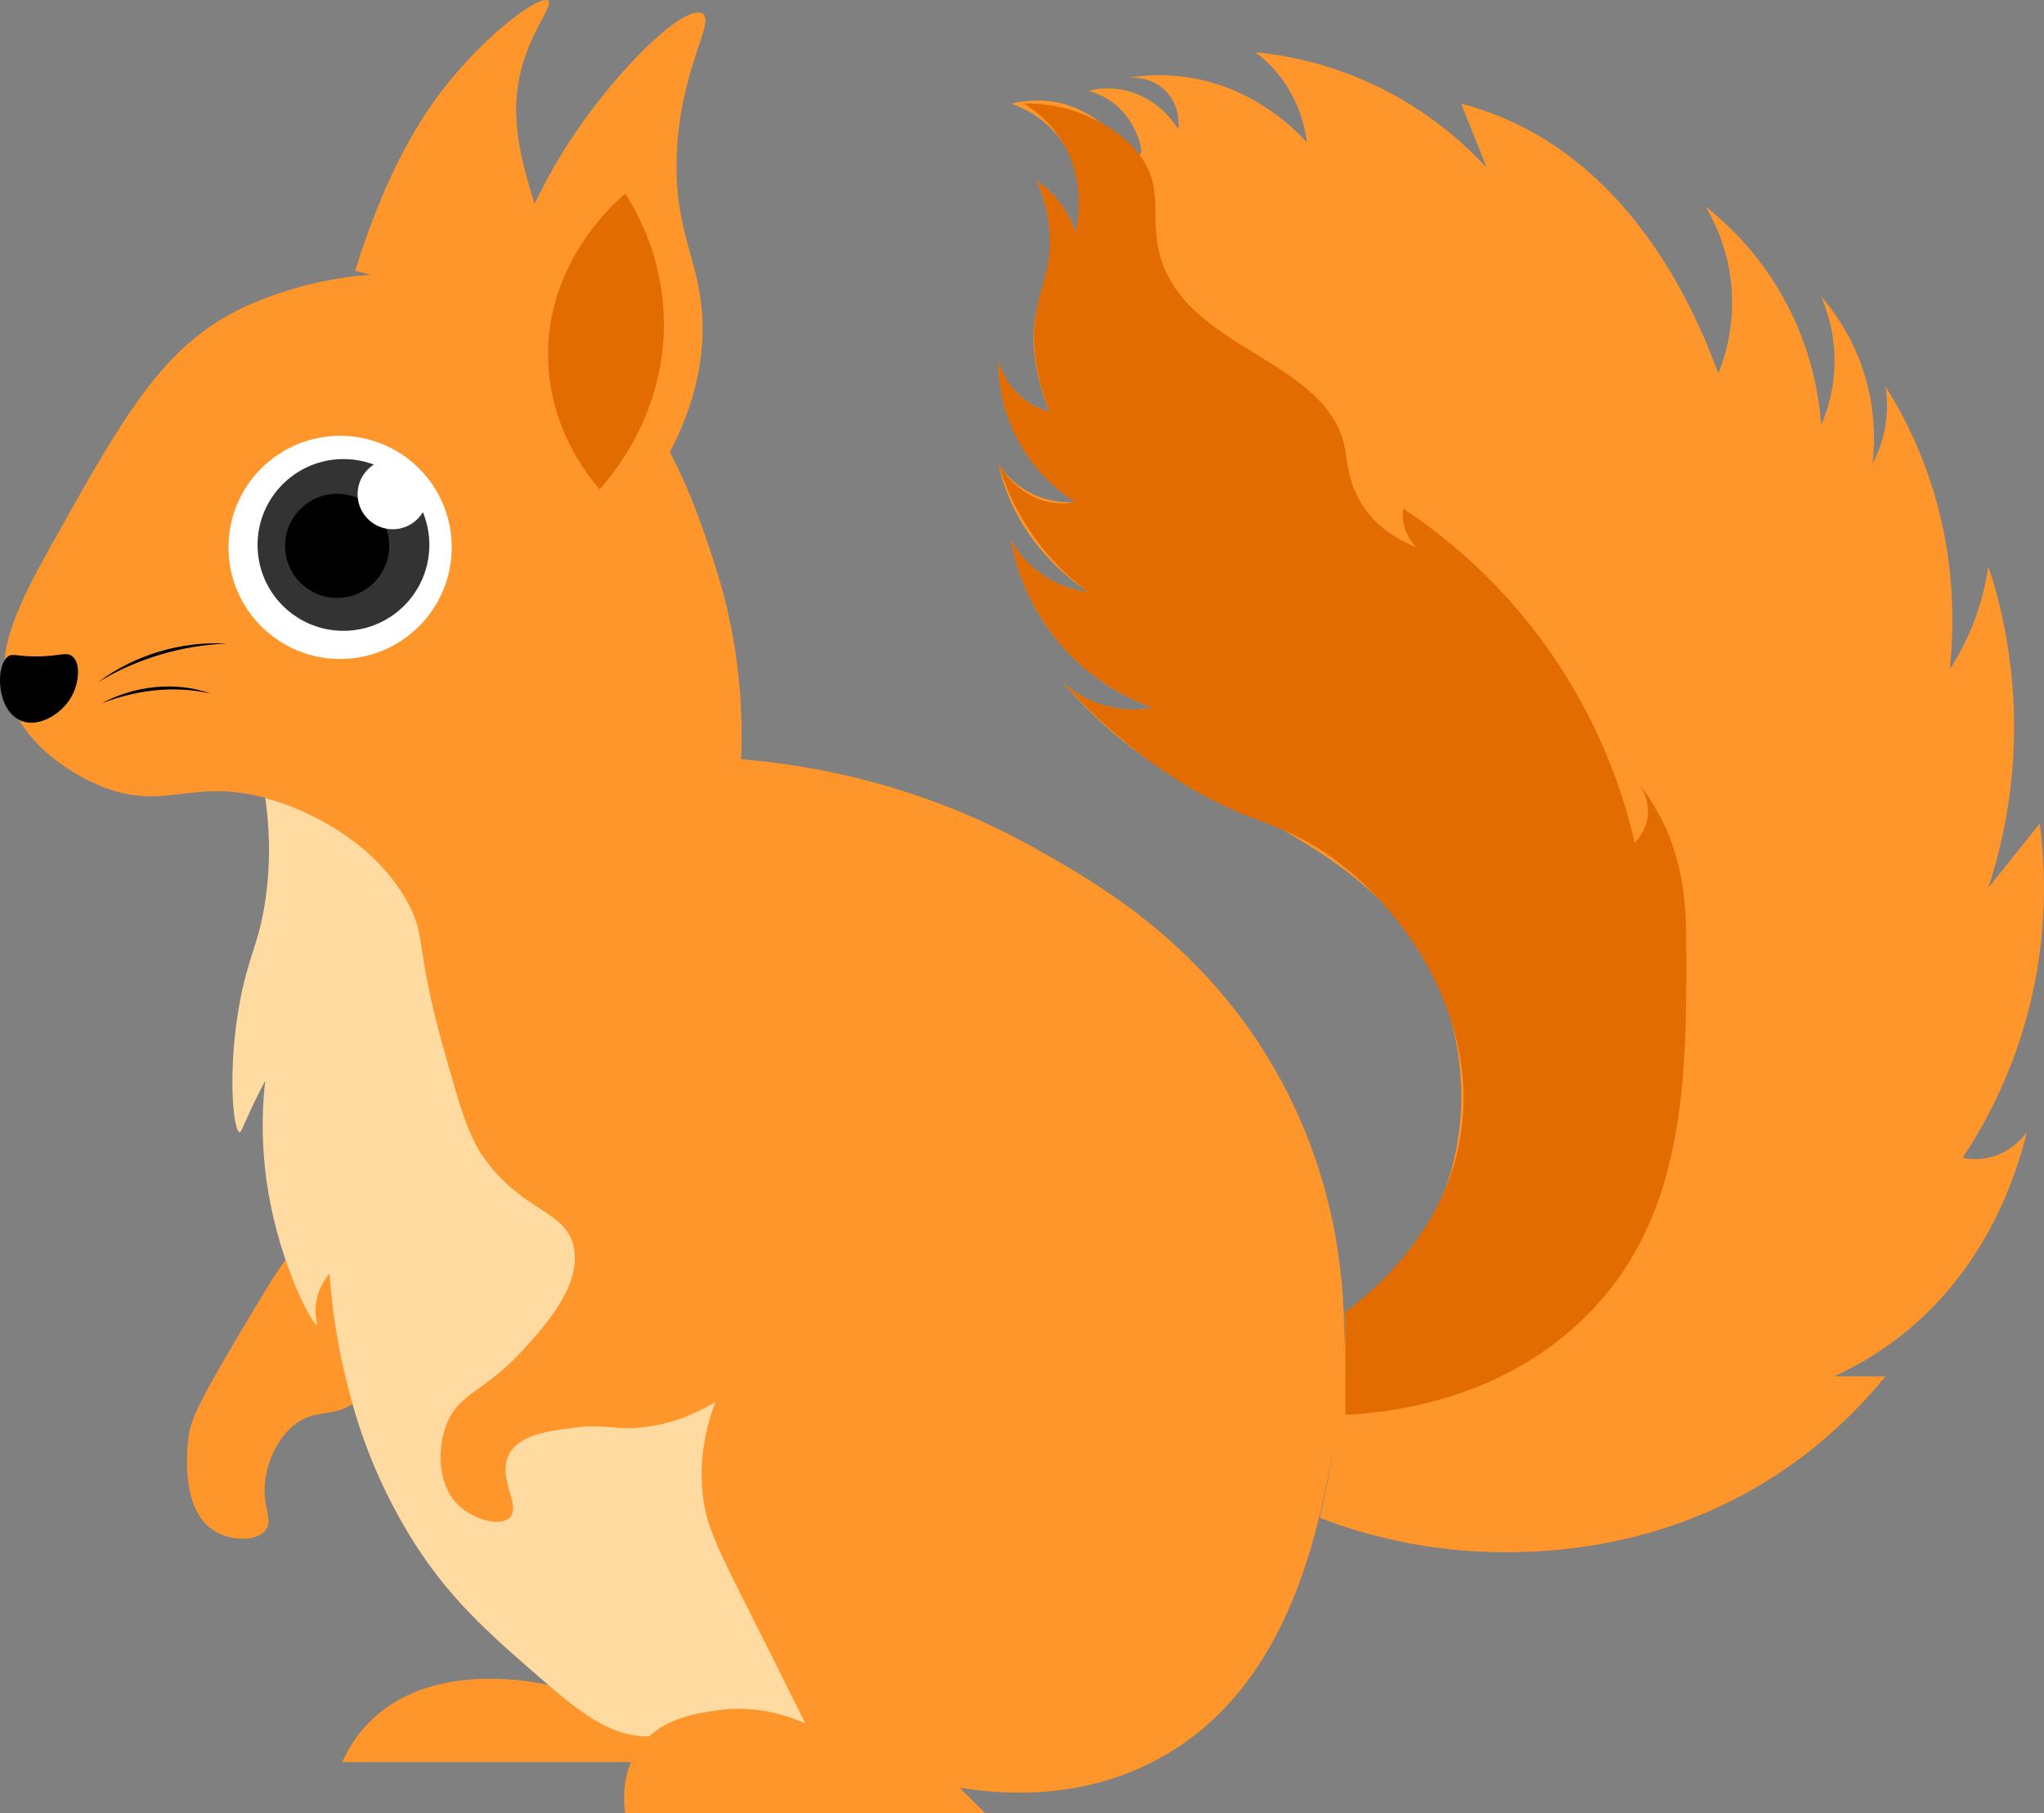 <?xml version="1.0" encoding="UTF-8"?>
<svg id="Layer_2" data-name="Layer 2" xmlns="http://www.w3.org/2000/svg" viewBox="0 0 158.96 141.06">
  <rect x="0" y="0" width="158.96" height="141.06" fill="#808080" stroke="none"/>
  <defs>
    <style>
      .cls-1 {
        fill: #e26c00;
      }

      .cls-2 {
        fill: #fff;
      }

      .cls-3 {
        fill: none;
      }

      .cls-4 {
        fill: #ffdaa1;
      }

      .cls-5 {
        fill: #333;
      }

      .cls-6 {
        fill: #ff962b;
      }
    </style>
  </defs>
  <g id="Layer_1-2" data-name="Layer 1">
    <g>
      <path class="cls-6" d="M52.63,137.06h-26c.36-.81.97-1.93,2-3,4.66-4.86,12.6-3.3,14-3,5.28,1.15,8.62,4.44,10,6Z"/>
      <path class="cls-6" d="M23.63,97.06c-1.08.2-1.59.97-4,5-4.42,7.39-4.84,8.4-5,10-.09.89-.55,5.38,2,7,1.28.82,3.27.88,4,0,.69-.83-.3-1.83,0-4,.03-.25.37-2.5,2-4,1.78-1.64,3.24-.66,5-2,1.88-1.43,2.71-4.44,2-7-.81-2.91-3.69-5.43-6-5Z"/>
      <path class="cls-6" d="M27.63,21.06c.22-.74.55-1.78,1-3,.69-1.86,2.29-6.15,5-10C37.11,3.11,41.98-.5,42.63.06c.41.35-1.16,2.09-2,5-1.16,4.03-.03,7.58,1,11,.72,2.41,2.13,6.08,5,10"/>
      <path class="cls-4" d="M20.63,62.06c.26,1.83.5,4.65,0,8-.51,3.45-1.31,4.22-2,8-.96,5.24-.49,9.95,0,10,.14.01.22-.36,1-2,.39-.83.74-1.51,1-2-.2,1.72-.33,4.14,0,7,.78,6.85,3.73,12.09,4,12,.1-.04-.25-.83,0-2,.18-.82.58-1.49,1-2,.12,1.77.38,4.19,1,7,.55,2.48,1.69,7.44,5,13,3.06,5.14,6.27,7.91,11,12,3.05,2.63,5.31,4.13,8,4,1.44-.07,2.11-.56,4-1,4.55-1.05,7.1.45,8,0,2.32-1.15-1.67-16.45-22-66"/>
      <path class="cls-6" d="M.63,54.06c-.81-2.74-.06-5.52,3-11,5.94-10.65,8.91-15.98,15-19,1.19-.59,10.87-5.21,21-1,10.66,4.43,14.22,15.48,16,21,1.98,6.15,2.15,11.55,2,15,5.03.41,13.73,1.77,23,7,4.72,2.66,13.33,7.52,19,18,6.89,12.74,4.73,25.13,4,29-1.21,6.4-3.56,18.68-14,24-5.82,2.97-11.73,2.54-15,2,.67.67,1.33,1.33,2,2h-28c-.12-.77-.36-3.01,1-5,1.59-2.33,4.3-2.74,6-3,3.12-.48,5.68.41,7,1-1.83-3.68-3.23-6.48-4-8-2.87-5.71-3.75-7.38-4-10-.28-2.95.41-5.43,1-7-2.46,1.47-4.53,1.89-6,2-1.99.15-2.69-.3-5,0-2.01.26-4.18.55-5,2-1.05,1.85.97,4.07,0,5-.76.73-2.82.15-4-1-1.58-1.55-1.62-4.17-1-6,.93-2.74,2.98-2.69,6-6,1.73-1.89,4.58-5.03,4-8-.58-2.94-3.94-2.72-7-7-1.18-1.65-1.8-3.79-3-8-2.44-8.6-1.4-9.16-3-12-3.3-5.84-10.17-7.78-11-8-5.88-1.57-7.93,1.18-13-1-1.08-.47-5.71-2.62-7-7Z"/>
      <path d="M.63,51.06c.34-.25.59-.02,2,0,1.98.03,2.51-.41,3,0,.67.55.49,2.04,0,3-.71,1.4-2.56,2.6-4,2-1.9-.79-2.01-4.26-1-5Z"/>
      <path class="cls-6" d="M49.63,39.06c4-5.42,4.91-9.91,5-13,.16-5.52-2.24-7.48-2-14,.25-6.75,3.03-10.34,2-11-1.35-.86-7.11,4.65-11,11-4.09,6.69-5.49,13.33-6,18"/>
      <path class="cls-1" d="M48.63,15.06c-.73.61-6.25,5.38-6,13,.17,5.32,3.05,8.9,4,10,1.05-1.17,5.07-5.92,5-13-.05-4.88-2.01-8.45-3-10Z"/>
      <path class="cls-3" d="M55.63,109.06c.83-1.54,2.12-3.68,4-6,1.26-1.55,4.81-5.91,9-8,8.35-4.15,18.42,1.14,20,2"/>
      <path class="cls-3" d="M59.63,103.06c.67-.67,1.33-1.33,2-2,.41-1.23.76-2.56,1-4,1.47-8.73-1.85-16.15-4-20"/>
      <path class="cls-6" d="M104.63,102.06c1.61-1.04,4.06-2.92,6-6,3.98-6.3,3.71-14.23,1-20-2.85-6.08-8.18-9.3-11-11-4.84-2.92-8.64-3.43-14-8-1.82-1.56-3.16-3.02-4-4,.6.55,1.96,1.62,4,2,1.24.23,2.3.13,3,0-1.53-.57-5.19-2.15-8-6-1.99-2.73-2.71-5.44-3-7,.39.68,1.3,2.03,3,3,1.18.68,2.29.91,3,1-1.64-1.12-4.35-3.32-6-7-.48-1.07-.79-2.08-1-3,.33.52.96,1.34,2,2,1.68,1.06,3.36,1.04,4,1-1.1-.73-3.59-2.6-5-6-.83-2-1-3.81-1-5,.14.5.42,1.25,1,2,1.06,1.36,2.44,1.84,3,2-1.48-3.62-1.38-6.26-1-8,.32-1.47.82-2.27,1-4,.26-2.5-.41-4.62-1-6,.54.38,1.32,1.01,2,2,.52.75.82,1.46,1,2,.14-.48,1.12-3.92-1-7-1.36-1.98-3.27-2.75-4-3,1.04-.24,2.46-.4,4,0,3.64.95,5.43,4.38,6,4,.37-.25-.17-1.89-1-3-1.06-1.42-2.51-1.87-3-2,.63-.15,1.72-.32,3,0,2.45.61,3.71,2.53,4,3,.02-.17.23-1.78-1-3s-2.83-1.02-3-1c1.29-.21,3.02-.34,5,0,4.8.81,7.86,3.77,9,5-.14-1.08-.55-3.07-2-5-.67-.89-1.39-1.54-2-2,2.11.21,4.91.72,8,2,4.94,2.04,8.21,5.06,10,7-.67-1.67-1.33-3.33-2-5,1.07.28,2.07.62,3,1,10.33,4.23,15.1,14.76,17,20,.5-1.23,1.33-3.77,1-7-.29-2.81-1.33-4.89-2-6,1.59,1.25,4.03,3.5,6,7,2.3,4.08,2.85,7.88,3,10,.41-.93.87-2.3,1-4,.22-2.73-.52-4.87-1-6,.91,1.06,2.13,2.72,3,5,1.3,3.39,1.18,6.4,1,8,.35-.66.79-1.68,1-3,.2-1.24.11-2.29,0-3,1.05,1.66,2.11,3.66,3,6,2.46,6.46,2.38,12.34,2,16,.65-1,1.39-2.34,2-4,.55-1.51.84-2.89,1-4,.93,2.82,1.94,6.95,2,12,.07,5.55-1.03,10.05-2,13,1.33-1.67,2.67-3.33,4-5,.43,3.28.72,8.69-1,15-1.32,4.85-3.37,8.55-5,11,.46.1,1.17.18,2,0,1.74-.37,2.72-1.62,3-2-.84,3.41-3.19,10.76-10,16-1.71,1.32-3.42,2.28-5,3h4c-3.35,4.11-6.76,6.59-9,8-11.99,7.54-24.65,5.63-28,5-3.07-.58-5.5-1.41-7-2,.37-1.58.71-3.25,1-5,.66-3.98.94-7.68,1-11Z"/>
      <path d="M7.63,53.06c2.84-2.12,6.47-3.2,10-3-3.54.15-6.97,1.17-10,3h0Z"/>
      <path d="M7.89,54.72c2.55-1.38,5.74-1.75,8.5-.77-2.86-.64-5.79-.29-8.5.77h0Z"/>
      <path class="cls-1" d="M104.63,110.06c4.07-.21,11.77-1.3,18-7,8.65-7.91,8.57-19.29,8.5-30.5-.03-4.67-1.21-7.49-2-9-.71-1.35-1.47-2.36-2-3,.15.16,1.23,1.34,1,3-.15,1.07-.76,1.75-1,2-.78-3.39-2.4-8.56-6-14-4.11-6.21-8.95-9.98-12-12-.04.27-.06.61,0,1,.15,1.02.72,1.71,1,2-1.22-.49-2.84-1.36-4-3-1.25-1.77-1.33-3.51-1.5-4.5-1.21-7.25-12.68-7.73-14.5-15.5-.67-2.87.39-4.97-1.5-7.5-1.33-1.78-3.33-2.7-4-3-1.99-.9-3.85-1.02-5-1,.78.48,2.04,1.4,3,3,1.85,3.06,1.18,6.24,1,7-.18-.54-.48-1.25-1-2-.68-.99-1.46-1.62-2-2,.41.92.89,2.29,1,4,.16,2.54-.63,4.04-1,6-.34,1.82-.39,4.48,1,8-.5-.14-1.25-.42-2-1-1.36-1.06-1.84-2.44-2-3,0,1.23.16,4.09,2,7,1.34,2.12,3,3.36,4,4-.53.1-1.22.15-2,0-2.44-.47-3.73-2.55-4-3,.45,1.5,1.3,3.72,3,6,1.38,1.86,2.86,3.16,4,4-.71-.09-1.82-.32-3-1-1.7-.97-2.61-2.32-3-3,.29,1.56,1.01,4.27,3,7,2.81,3.85,6.47,5.43,8,6-.7.13-1.76.23-3,0-2.04-.38-3.4-1.45-4-2,1.63,1.82,4.27,4.47,8,7,5.68,3.86,8.15,3.55,12,6,6.16,3.92,12.36,12.68,11,22-1.13,7.74-6.97,12.49-9,14v8Z"/>
      <circle class="cls-2" cx="26.45" cy="42.58" r="8.68"/>
      <circle class="cls-5" cx="26.71" cy="42.39" r="6.68"/>
      <circle cx="26.22" cy="42.46" r="4.05"/>
      <circle class="cls-2" cx="30.54" cy="38.44" r="2.73"/>
    </g>
  </g>
</svg>